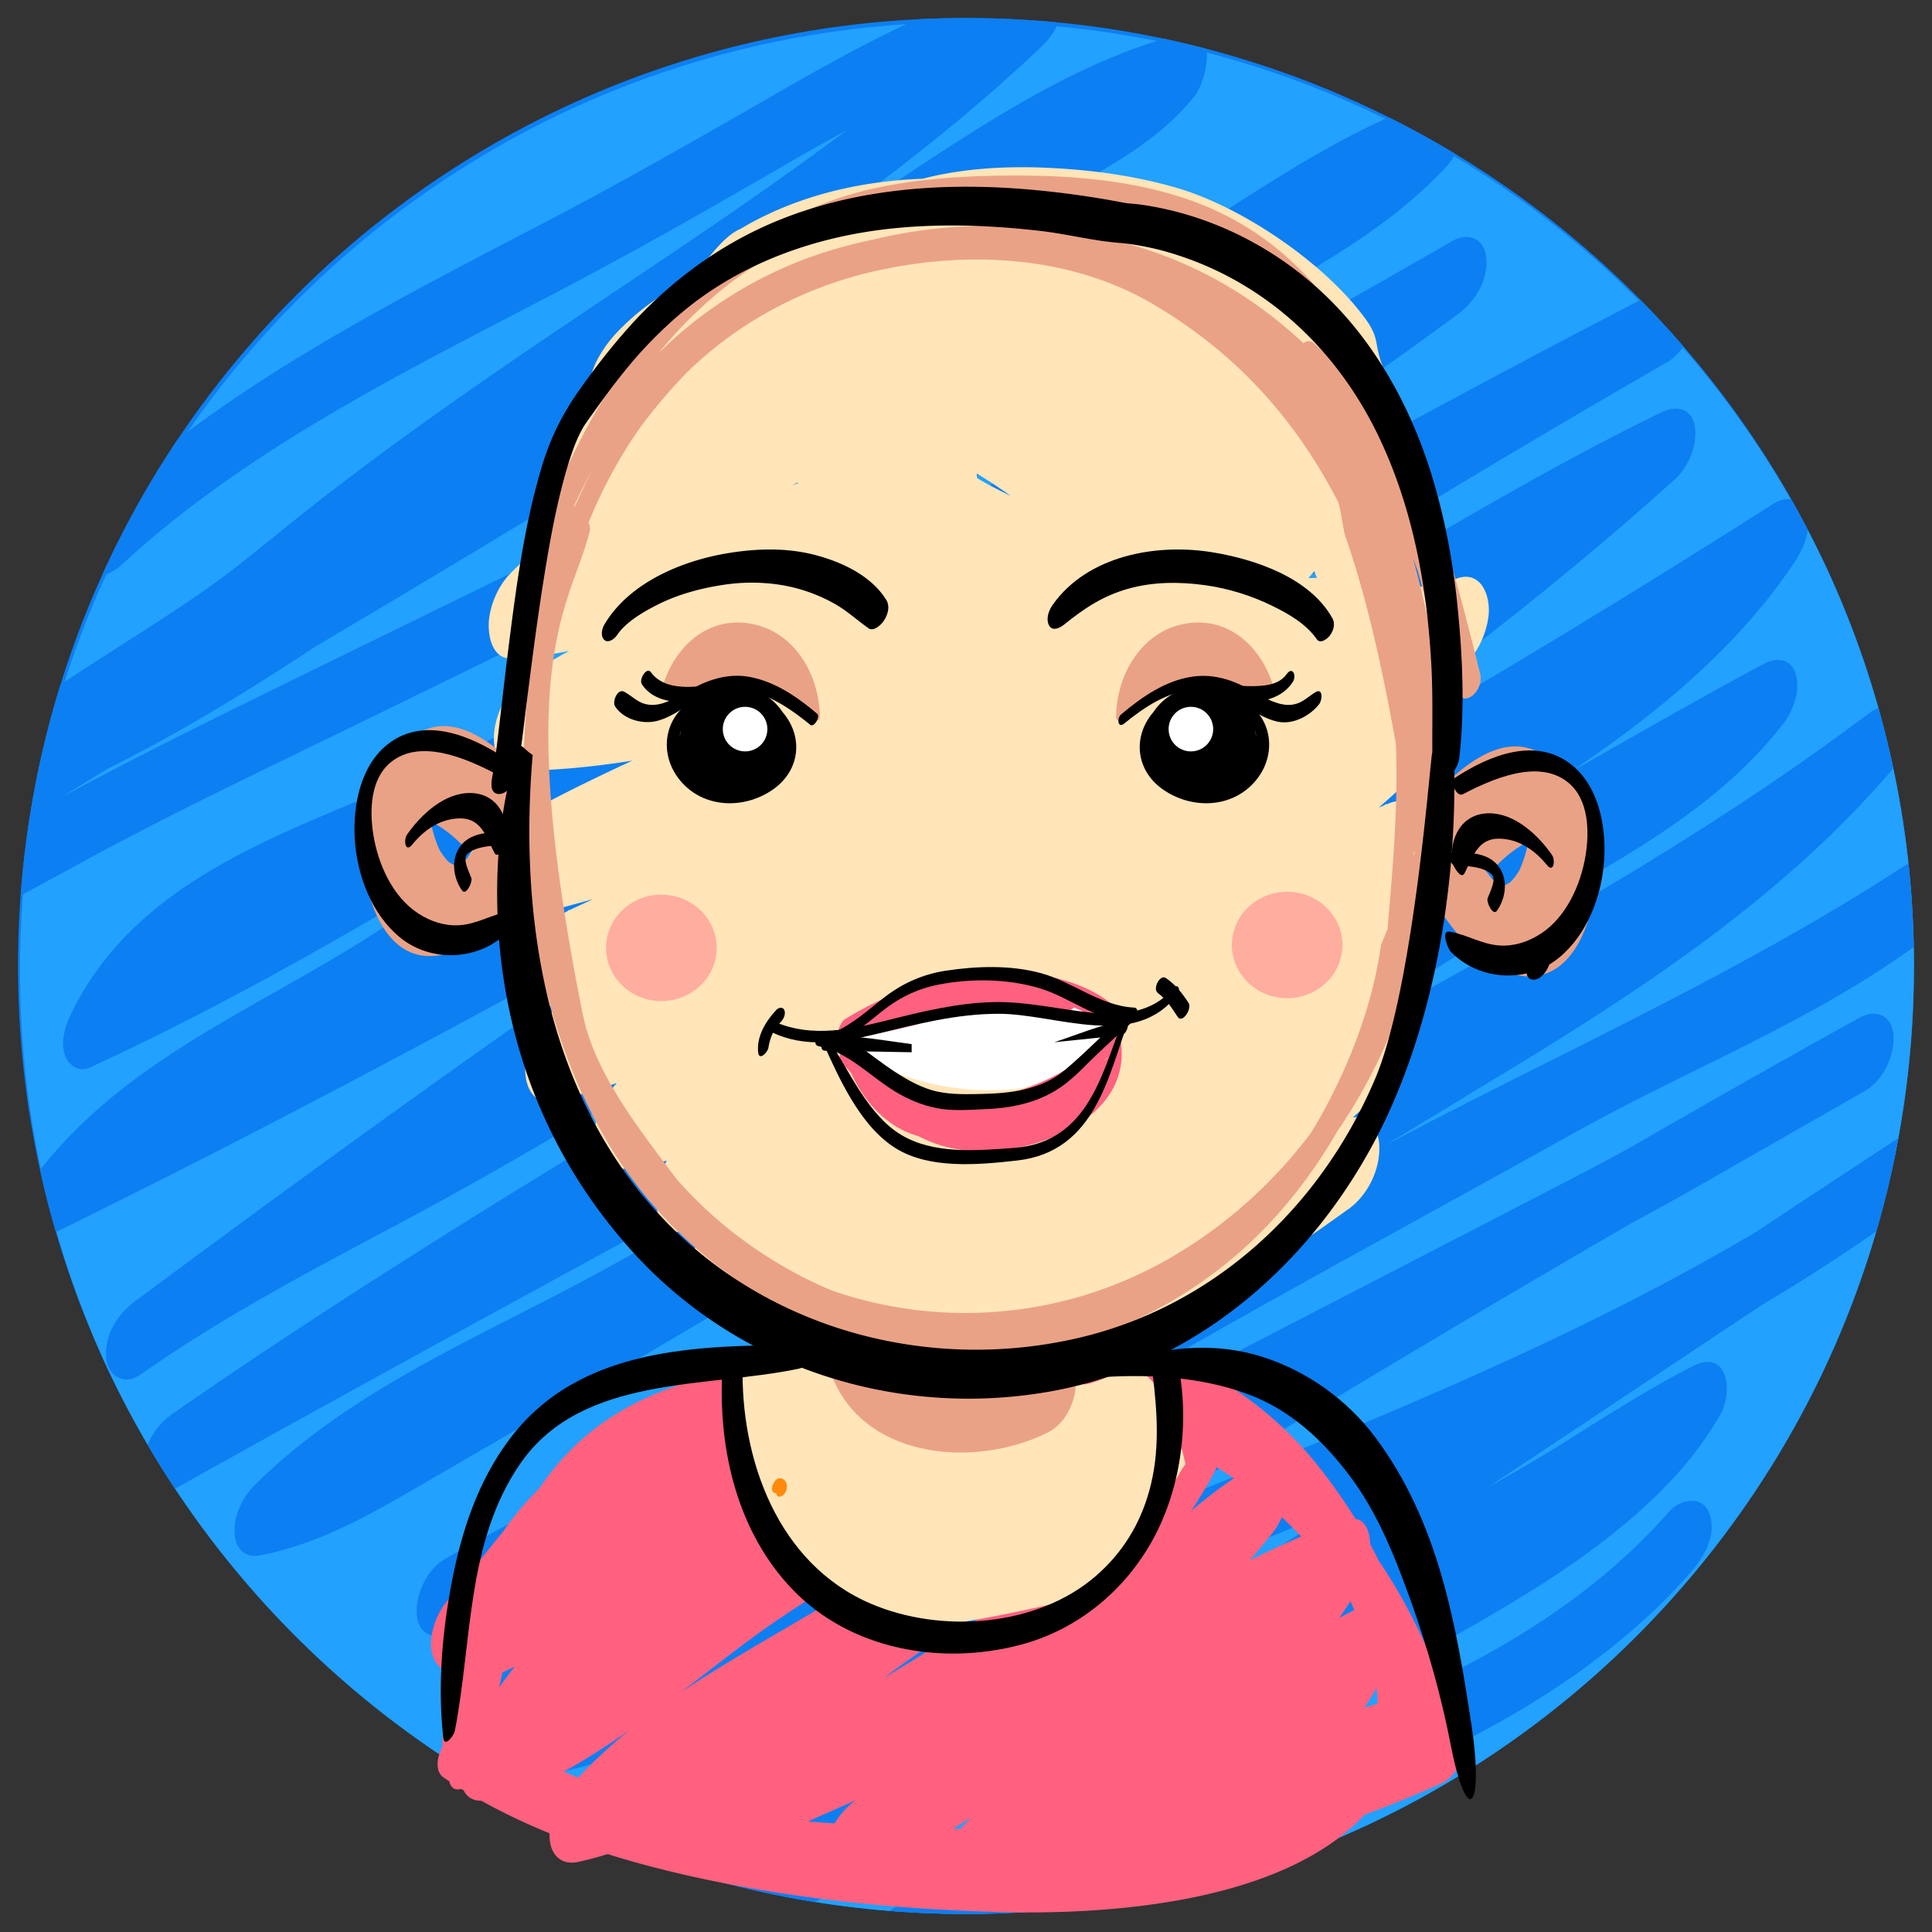 <svg xmlns="http://www.w3.org/2000/svg" xmlns:xlink="http://www.w3.org/1999/xlink" width="1030" height="1030" viewBox="0 0 1030 1030"><rect x="0" y="0" width="1030" height="1030" fill="#333333" stroke="none"/><defs><path id="a" d="M1020.379 515.001c0 279.115-226.266 505.377-505.379 505.377-279.111 0-505.377-226.264-505.377-505.377S235.888 9.622 515 9.622c279.113 0 505.379 226.266 505.379 505.379z"/></defs><use xlink:href="#a" overflow="visible" fill="#0C7FF2"/><clipPath id="b"><use xlink:href="#a" overflow="visible"/></clipPath><g clip-path="url(#b)"><path fill="#22A1FF" d="M1021.414 517.214c0 279.115-226.266 505.377-505.379 505.377-279.112 0-505.377-226.264-505.377-505.377S236.923 11.835 516.035 11.835c279.113 0 505.379 226.266 505.379 505.379z"/><path fill="#0C7FF2" d="M64.591 301.339c65.699-60.766 147.473-101.363 226.168-142.393 40.814-21.281 80.746-43.73 120.539-66.854 43.205-25.111 87.469-49.598 136.053-62.561-.955-12.574-1.91-25.146-2.863-37.723C469.49 62.96 382.009 118.8 296.63 176.392c-43.967 29.658-87.432 59.996-129.213 92.682-20.033 15.672-39.123 32.311-60.043 46.828-21.764 15.1-44.412 28.885-66.553 43.41-20.463 13.42-40.42 27.699-58.93 43.736-7.094 6.145-11.697 17.17-10.986 26.521.547 7.209 5.93 13.973 13.848 11.199 98.168-34.393 184.332-95.652 268.734-154.941 42.164-29.617 84.252-59.42 128.115-86.494 19.998-12.342 40.242-24.098 59.857-37.074 21.045-13.918 41.816-28.238 62.965-42 37.358-24.314 76.481-48.123 120.034-59.316l-6.715-33.35c-3.625 4.496-11.992 11.266-18.965 15.918-10 6.67-20.648 12.365-31.156 18.178-23.027 12.742-45.092 27.219-67.553 40.936-51.305 31.332-102.533 62.797-153.852 94.113-51.111 31.188-102.326 62.211-153.791 92.816-45.84 27.262-92.238 53.613-137.738 81.449-57.197 34.99-113.604 73.15-161.328 120.578-6.828 6.783-11.732 16.688-10.986 26.52.559 7.365 5.898 13.781 13.85 11.199 51.945-16.859 99.75-43.609 147.504-69.639 50.273-27.404 102.162-51.779 153.584-76.934 106.725-52.203 213.545-104.201 320.028-156.898 43.588-21.572 87.408-42.348 128.738-68.076 36.969-23.018 73.674-48.996 115.463-62.539-.955-12.574-1.908-25.146-2.865-37.721-32.514 34.457-76.607 55.146-117.219 78.289-50.043 28.516-97.459 62.32-145.696 93.777-48.672 31.742-97.557 62.701-143.461 98.404-36.26 28.201-71.637 58.477-113.41 78.264C166.968 440.29 75.417 461.753 37.56 541.29c-3.076 6.463-5.365 14.316-2.91 21.402 1.744 5.039 7.496 9.094 12.934 6.588 100.086-46.102 193.518-104.332 287.449-161.586 46.518-28.355 93.289-56.326 141.229-82.229 49.124-26.541 100.223-49.029 149.866-74.543 51.182-26.305 101.262-54.686 151.102-83.426-.984-12.998-1.971-25.994-2.959-38.99-89.506 66.279-184.818 124.035-280.237 181.279-95.316 57.186-189.701 115.123-280.916 178.699C148.345 533.63 70.7 560.08 20.878 624.457c-8.809 11.383-11.102 42.221 10.986 31.381 208.225-102.16 408.939-218.58 611.709-330.955 81.107-44.949 162.6-89.213 245.033-131.684l-2.959-38.988C684.77 269.935 489.943 395.938 300.087 528.915 223.16 582.794 147.083 637.888 71.74 693.958c-9.188 6.836-16.062 17.881-15.16 29.76.734 9.699 9.59 15.234 18.119 9.229 43.633-30.723 91.014-55.527 138.016-80.598 48.867-26.064 96.422-53.967 143.455-83.207 97.824-60.818 193.596-125.836 295.819-179.223 79.945-41.756 155.398-91.654 236.617-131.035l-7.131-35.752C726.443 362.759 545.963 469.948 368.333 577.765c-93.445 56.721-186.838 113.709-276.602 176.166-9.32 6.484-16.045 18.146-15.162 29.758.801 10.539 9.316 14.158 18.121 9.23 202.516-113.371 408.092-221.234 609.108-337.291 82.609-47.695 164.387-96.848 244.781-148.197-3.662-10.461-7.324-20.92-10.984-31.381-4.996 7.512-10.377 14.717-16.098 21.689-5.041 6.145-10.836 12.266-18.375 19.707-14.123 13.939-29.66 26.809-45.09 38.273-35.396 26.297-73.572 48.73-112.08 70.107-37.449 20.789-75.582 40.312-113.117 60.945-42.605 23.422-83.598 49.658-124.551 75.828-65.34 41.752-130.41 84.795-198.977 121.15-60.084 31.857-124.109 59.162-173.205 107.688-6.838 6.762-11.73 16.707-10.986 26.521.623 8.164 5.797 12.766 13.852 11.199 27.105-5.268 51.928-18.041 75.645-31.76 24.854-14.379 49.684-28.809 74.537-43.191a10614.59 10614.59 0 0 0 152.23-89.771c49.531-29.773 100.038-57.951 150.668-85.822 50.375-27.73 102.131-51.93 153.662-77.322 67.275-33.148 131.119-72.73 197.158-108.186l-10.984-31.383c-5.504 7.193-9.135 10.836-17.041 18.057-7.75 7.076-15.977 13.312-24.516 19.367-18.807 13.338-38.713 25.094-58.617 36.699-43.184 25.18-85.117 51.793-126.223 80.277-91.951 63.715-180.732 131.844-272.467 195.85-62.605 43.68-127.018 85.396-195.645 119.062l2.959 38.99c48.338-27.512 98.725-51.109 148.234-76.383 25.086-12.807 49.887-26.168 74.098-40.572 24.189-14.391 46.895-30.896 69.809-47.201 23.254-16.545 46.578-32.992 70.564-48.465 23.51-15.168 48.086-28.535 72.547-42.078 48.809-27.02 97.928-53.48 146.338-81.211 61.396-35.17 121.518-72.686 178.059-115.307l-10.984-31.381c-59.982 69.826-146.119 119.631-225.498 166.939-91.051 54.268-181.006 110.705-269.409 169.203-41.195 27.26-81.383 55.869-121.203 85.092-39.395 28.914-78.959 57.732-121.234 82.348-9.594 5.584-15.99 18.82-15.16 29.758.842 11.066 9.201 13.475 18.119 9.23 100.961-48.053 196.105-107.057 291.247-165.518 47.797-29.369 95.674-58.625 144.385-86.459 47.674-27.238 96.568-52.016 145.609-76.67 75.025-37.713 150.203-76.055 218.389-125.428-2.375-11.916-4.754-23.834-7.131-35.75-33.609 33.213-76.088 55.598-117.895 76.719a4044.129 4044.129 0 0 0-133.637 70.689c-99.297 54.922-199.127 109.008-295.387 169.18-39.695 24.812-79.178 50.248-116.168 78.982-32.521 25.262-64.553 53.299-102.398 70.43-8.953 4.055-15.02 11.32-17.994 20.766-1.854 5.883-3.031 24.236 8.273 22.725 45.449-6.074 87.678-22.926 128.725-42.799 43.947-21.275 85.809-46.65 127.571-71.857 92.4-55.779 188.994-103.605 284.82-153.17 30.955-16.012 61.799-31.988 92.061-49.281 29.732-16.99 59.461-33.979 89.189-50.969 9.617-5.496 15.986-18.891 15.16-29.758-.803-10.576-9.309-14.111-18.121-9.23-104.188 57.711-206.854 118.117-308.766 179.746-51.145 30.93-102.088 62.188-152.947 93.584-44.668 27.572-85.542 60.625-129.553 89.188-21.203 13.756-43.262 26.518-67.016 35.328-.436 13.652-.871 27.305-1.309 40.957 171.867-107.34 370.172-160.402 549.303-253.342 47.312-24.547 93.094-52.107 136.094-83.643 9.217-6.758 16.059-17.938 15.16-29.76-.76-9.986-9.484-14.867-18.119-9.229C824.266 729.44 638.676 860.724 439.865 970.419a2775.644 2775.644 0 0 1-59.695 31.969l7.133 35.752c73.348-58.309 162.889-92.967 248.28-129.312 44.957-19.137 89.818-38.742 132.914-61.836 22.314-11.959 44.49-24.162 66.002-37.533 23.461-14.584 46.564-29.75 71.244-42.24l-14.291-26.021c-3.254 5.631 2.838-4.268-.768 1.271-1.092 1.672-2.266 3.291-3.438 4.908-1.197 1.656-2.473 3.256-3.742 4.855-.225.285-4.666 5.496-1.594 2.025-6.42 7.246-13.553 13.844-20.877 20.158-14.344 12.365-31.18 23.664-48.141 34.455-35.631 22.666-73.098 42.25-109.025 64.42-39.857 24.594-76.527 54.361-114.17 82.133-42.475 31.334-86.008 61.828-133.524 85.104-8.504 4.166-17.229 7.842-26.043 11.295.955 12.572 1.908 25.146 2.865 37.721 61.736-53.27 143.856-80.49 220.313-108.334 80.787-29.42 162.883-61.467 226.771-120.973 7.469-6.955 14.518-14.354 21.268-22.004 7.162-8.117 13.979-19.857 10.07-31.133-3.469-10.01-15.477-8.066-21.375-1.381-114.23 129.438-307.65 132.047-443.067 231.178a405.641 405.641 0 0 0-25.289 20.133c-7.098 6.125-11.693 17.186-10.986 26.523.529 6.965 5.992 14.279 13.852 11.197 97.135-38.068 176.129-109.006 260.493-168.248 66.982-47.033 147.926-76.375 205.264-136.568 10.398-10.916 19.23-22.635 26.766-35.684 7.102-12.287 4.061-35.305-14.291-26.02-23.682 11.982-45.959 26.396-68.42 40.475-22.416 14.049-45.568 26.727-68.83 39.299-42.02 22.705-85.975 41.566-129.891 60.242-90.248 38.379-182.229 75.838-259.649 137.379-7.225 5.744-11.672 17.469-10.984 26.521.818 10.785 9.258 13.842 18.119 9.23C584.75 936.47 771.74 806.556 960.965 681.343a11193.585 11193.585 0 0 1 56.154-36.924l-2.959-38.988c-164.07 120.318-362.51 176.99-545.045 261.854-48.148 22.383-95.299 46.992-140.352 75.131-8.23 5.139-13.766 14.979-14.994 24.48-1.041 8.053 3.029 20.43 13.686 16.479 48.654-18.047 91.17-48.994 132.91-79.129 45.078-32.541 91.93-61.576 139.313-90.625 101.836-62.436 204.242-123.967 307.943-183.266a7368.069 7368.069 0 0 1 86.652-48.766l-2.961-38.988c-51.545 29.457-102.699 59.619-155.438 86.898-53.777 27.818-107.557 55.633-161.336 83.449-43.93 22.723-87.301 45.756-129.695 71.246-41.772 25.117-83.297 50.699-126.524 73.277-41.221 21.529-86.023 41.922-132.549 48.141-3.242 14.498-6.48 28.994-9.721 43.49 47.463-21.482 85.908-55.805 127.178-86.811 44.623-33.523 92.953-62.742 140.678-91.576 96.973-58.586 197.006-111.867 295.912-167.064 73.6-41.076 157.643-70.725 218.6-130.963 6.842-6.76 11.732-16.709 10.988-26.521-.729-9.592-9.637-15.373-18.121-9.23-88.588 64.145-188.59 109.527-285.451 159.373-99.426 51.166-193.672 111.625-289.092 169.732-73.314 44.643-147.525 88.053-225.086 124.969l2.959 38.988c49.188-28.641 94.676-62.945 140.545-96.504 46.477-34 94.137-66.234 142.512-97.467 87.035-56.191 175.35-110.045 263.912-163.752 74.689-45.295 149.064-94.295 206.426-161.074 5.668-6.598 9.145-18.316 6.217-26.762-2.553-7.369-11.105-9.217-17.203-4.619-89.627 67.562-188.064 121.631-286.238 175.51-49.328 27.074-98.404 53.916-144.787 85.881-23.354 16.092-46.291 32.777-69.502 49.068-23.09 16.205-47.426 30.418-72.158 43.965-61.564 33.727-125.93 62.055-186.961 96.791-9.621 5.477-15.982 18.906-15.16 29.76.834 10.973 9.219 13.596 18.119 9.23 98.893-48.512 189.043-113.174 277.803-177.871 89.326-65.109 177.654-132.875 271.783-191.008 55.475-34.266 120.367-62.553 160.973-115.648 5.391-7.047 9.266-17.969 6.219-26.762-2.84-8.197-10.652-8.139-17.203-4.621-49.32 26.479-97.432 55.121-146.602 81.871-49.906 27.152-102.033 49.65-152.422 75.84C537.59 565.519 438.343 626.224 337.974 685.06a11372.038 11372.038 0 0 1-97.148 56.283c-30.902 17.713-60.723 37.979-96.279 44.889.955 12.572 1.908 25.146 2.865 37.721 33.756-33.367 76.162-55.738 118.041-77.18 45.688-23.391 90.238-48.039 134.127-74.68 87.6-53.176 171.682-111.859 262.073-160.354 54.957-29.484 110.543-57.98 162.961-91.898 49.711-32.166 98.854-70.18 131.992-120.016 5.023-7.557 9.406-17.564 6.219-26.762-2.701-7.791-10.855-8.674-17.203-4.621-195.874 125.102-399.876 236.655-603.808 347.893-83.529 45.561-167.061 91.117-250.082 137.596.984 12.996 1.971 25.992 2.959 38.988C265.64 673.978 449.087 574.513 622.932 460.024c94.264-62.08 185.904-128.777 269.848-204.379 7.025-6.326 11.707-17.035 10.988-26.521-.836-11.01-9.213-13.549-18.121-9.23-51.248 24.85-100.295 53.832-149.523 82.396-49.637 28.799-100.666 55.018-150.332 83.748-99.657 57.645-195.211 122.086-293.78 181.537-72.496 43.723-150.875 77.516-220.271 126.383l2.959 38.988c185.014-137.684 374.572-269.338 569.659-392.373 80.436-50.727 161.85-99.902 244.248-147.373 9.607-5.535 15.988-18.861 15.162-29.76-.822-10.814-9.252-13.799-18.121-9.229C679.471 260.433 479.433 377.96 275.685 488.665c-81.457 44.258-163.553 87.352-246.781 128.186 3.66 10.463 7.322 20.922 10.984 31.383 25.775-33.309 66.303-56.533 103.787-77.648 19.877-11.199 39.891-22.156 59.18-34.355 21.949-13.881 42.736-29.654 64.246-44.203 92.357-62.465 188.979-118.262 284.292-176.014 77.074-46.703 153.373-94.857 225.836-148.516 9.199-6.811 16.062-17.9 15.162-29.76-.793-10.436-9.346-14.291-18.121-9.23-48.863 28.18-97.979 55.93-148.078 81.867-49.613 25.688-100.764 48.18-150.026 74.562-96.332 51.592-187.564 112.021-281.984 166.92-45.945 26.715-92.725 52.25-141.018 74.496l10.023 27.99c.941-1.98 1.92-3.936 2.938-5.881.277-.529 3.928-6.719 1.068-2.127 2.277-3.656 4.846-7.123 7.492-10.518.168-.217 4.738-5.592 1.715-2.197 1.438-1.613 2.949-3.158 4.457-4.703 3.551-3.637 7.363-7.01 11.246-10.285 4.773-4.025 12.174-9.08 19.404-13.619 8.459-5.309 17.279-10.027 26.193-14.512 34.469-17.342 71.242-29.699 106.113-46.215 43.148-20.439 79.836-52.666 117.23-81.818 44.834-34.949 93.141-64.873 140.711-95.896 48.038-31.33 95.284-64.803 145.125-93.205 42.926-24.461 88.732-46.936 123.102-83.359 6.684-7.084 11.75-16.467 10.986-26.521-.559-7.365-5.896-13.775-13.85-11.199-49.908 16.174-93.238 47.807-137.6 74.861-48.914 29.832-102.049 53.268-153.393 78.592-106.676 52.613-213.65 104.617-320.469 156.939-43.396 21.258-86.617 42.541-129.029 65.715-40.359 22.047-80.934 43.73-124.822 57.979.953 12.574 1.908 25.146 2.863 37.723 72.18-71.732 163.498-120.635 250.486-171.762 103.367-60.754 205.49-123.592 307.752-186.184 31.838-19.49 63.288-39.891 95.543-58.646 28.137-16.359 57.43-30.23 78.303-56.137 6.779-8.412 13.279-38.49-6.717-33.35-47.429 12.188-90.466 38.452-131.14 64.922-21.107 13.74-41.834 28.055-62.84 41.949-19.621 12.977-39.934 24.668-59.938 37.012-88.902 54.875-170.566 120.623-260.033 174.662-39.996 24.157-81.582 45.801-125.748 61.278l2.863 37.721c39.104-33.881 85.59-57.932 127.51-87.986 21.174-15.182 40.629-32.545 61.215-48.488 20.629-15.977 41.773-31.275 63.117-46.279 86.076-60.504 176.02-115.529 257.793-181.998 18.233-14.82 35.915-30.312 52.961-46.484 6.924-6.572 11.721-16.852 10.986-26.521-.586-7.715-5.842-13.336-13.852-11.199C503.627-.239 458.109 24.439 414.135 49.75c-40.959 23.574-81.777 46.955-123.684 68.824-82.873 43.246-167.969 86.252-237.164 150.254-7.75 7.166-13.725 20.592-10.072 31.133 3.689 10.636 15.031 7.251 21.376 1.378z"/></g><path fill="#D8724A" d="M387.506 691.515l-.004.006z"/><path fill="#FFE5B8" d="M789.568 311.461c-3.046-3.73-7.455-4.892-12.396-3.202l-1.838.629v-.114l-.391.249c-14.797 5.088-24.347 4.207-33.727 2.313 1.81-6.408 3.197-13.008 4.236-19.699.86-.027 1.755-.333 2.535-.851 3.364-2.232 5.239-6.737 5.153-10.89-.427-20.451-2.866-40.87-7.984-60.355-1.611-8.256-4.059-16.296-7.726-23.5-5.326-13.295-1.347-15.109-9.956-26.726-22.241-30.024-66.125-59.266-100.025-69.126-18.932-5.508-38.367-8.6-57.913-10.064-22.796-1.708-45.769-1.444-68.291 3.014a149.8 149.8 0 0 0-9.212 2.137c-30.903 1.2-61.532 7.696-89.537 22.402a146.743 146.743 0 0 0-7.707 4.357c-14.142 5.738-27.894 34.141-40.893 42.274-17.707 11.08-34.569 25.692-44.34 45.446-7.092 14.336-8.549 8.622-5.081 23.765-3.067 14.193-2.883 29.019.781 43.341-11.483 8.659-22.516 18.096-32.899 28.58-6.182 6.241-10.528 15.424-11.625 24.563-.497 4.135-.253 12.465 3.806 17.437 2.021 2.471 4.727 3.691 7.867 3.554 9.967-.486 20.229-1.793 31.053-3.962-8.685 4.627-16.556 9.447-23.805 14.566-8.583 6.064-14.769 16.919-16.14 28.335-.61 5.094.002 12.672 3.749 17.259 1.994 2.444 4.688 3.734 7.848 3.734 19.479-.087 39.898-1.865 62.047-5.422-25.247 11.701-51.459 24.531-76.879 39.924-9.563 5.791-15.053 18.44-16.248 28.407-.792 6.596.602 12.822 3.73 16.653 2.989 3.662 7.417 4.976 12.518 3.668 20.827-5.316 39.102-10.148 55.888-14.788a1747.69 1747.69 0 0 0-12.248 5.688l-1.079.287-.034.256c-10.67 5.459-18.225 16.921-19.819 30.188-.79 6.604.598 12.847 3.745 16.697 2.995 3.668 7.392 4.967 12.482 3.622l2.186-.592c-.45.252-.999.503-1.449.754l-.416.06v.063c0 .634-2.074 1.265-3.208 1.896-9.069 5.052-14.869 18.13-16.108 28.44-.792 6.608.619 12.866 3.778 16.735 3.001 3.675 7.419 4.957 12.497 3.578a742.638 742.638 0 0 0 32.369-9.618c-7.757 8.125-14.554 25.479-11.91 36.364 1.74 7.164 7.299 10.529 15.536 9.253a407.601 407.601 0 0 0 23.002-4.245c-2.986 5.061-4.967 10.89-5.684 16.853-.589 4.91.112 12.351 4.036 17.153 3.056 3.742 7.462 4.875 12.373 3.119 3.506-1.256 7.018-2.509 10.532-3.751a42.94 42.94 0 0 0-7.458 19.429c-.807 6.731.433 12.493 3.498 16.244 2.919 3.575 7.352 4.997 12.624 4.078.697-.123 1.396-.281 2.093-.408l.133-.238c7.101-1.246 14.214-2.794 21.336-4.07-3.738 9-5.605 19.203-2.004 25.672.997 1.796 2.752 3.238 5.764 3.92 1.214.503 2.636.773 4.285.775h.051a790.452 790.452 0 0 0 16.841-.226c10.752.093 21.439.111 31.936-.575.636 5.891 3.377 11.409 7.844 13.534 12.681 6.023 26.895 9.079 42.247 9.079 32.694 0 65.857-13.789 87.96-24.163 42.029-19.727 80.113-45.609 115.01-70.646l.97-.585-.007-.127c9.984-7.686 16.284-21.438 15.407-33.87-.616-8.741-5.579-14.39-12.638-14.39-.456 0-.917.025-1.379.074 11.282-9.72 20.733-20.258 28.645-31.91 5.469-8.054 10.074-20.497 6.606-31.265-1.461-4.538-4.521-7.611-8.458-8.65a276.565 276.565 0 0 0 6.042-5.946c7.923-8.038 12.554-20.118 11.802-30.773-.511-7.234-5.01-14.921-12.336-14.921-1.411 0-2.864.297-4.321.889-2.216.897-4.456 1.801-6.712 2.705 7.762-5.871 13.521-16.427 14.839-27.405.617-5.153-.431-12.795-4.19-17.401-3.085-3.774-7.48-4.818-12.294-2.845-.576.237-1.159.476-1.742.712l.011-.342-1.278.854c-.941.378-1.89.758-2.847 1.136a376.579 376.579 0 0 0 19.046-17.464c6.172-6.066 10.524-15.253 11.646-24.578.659-5.506-.244-12.989-3.759-17.293-.976-1.193-2.123-2.114-3.417-2.737a871.121 871.121 0 0 0 18.79-11.513c9.576-6.039 15.046-18.607 16.223-28.39.777-6.457-.79-13.158-3.988-17.078zM376.832 174.68c-8.693 9.026-17.306 18.138-26.05 27.097a142.508 142.508 0 0 1 8.351-12.127c2.028-2.636 4.372-5.373 6.906-8.095 5.035-4.505 10.415-8.581 16.016-12.269-.475.488-.951.974-1.426 1.464a29.95 29.95 0 0 0-3.797 3.93zm-47.831 48.572c4.833-14.343 11.126-28.04 19.192-40.574 4.009-3.943 8.26-7.593 12.691-10.998-12.816 14.607-22.983 31.573-30.329 50.097-.519.491-1.032.987-1.554 1.475zm359.672-70.233c.616.551 1.231 1.104 1.84 1.668a2.764 2.764 0 0 0-1.133-.424c-.236-.416-.467-.834-.707-1.244zm11.971 151.517c.494 1.193.976 2.393 1.464 3.592-1.25.002-2.799.009-4.518.017a88.859 88.859 0 0 0 3.054-3.609zm15.93-117.782a14.443 14.443 0 0 0-.648 4.397c.021 2.203.112 4.393.263 6.571-6.383-15.052-15.152-28.983-24.557-41.956-.03-.04-.062-.069-.091-.11a146.581 146.581 0 0 1 25.033 31.098zM313.97 205.636c.097-.737.226-1.47.353-2.203.201-1.145-.1.3.367-1.597 1.428-5.819 3.529-10.098 6.319-14.465 3.689-5.776 7.029-9.475 12.142-14.391 6.784-6.528 14.328-12.214 22.326-17.249a181.13 181.13 0 0 0-9.583 12.305c-12.71 11.517-23.866 24.848-32.185 40.374-.017.031-.034.067-.053.099.086-.96.189-1.919.314-2.873zm108.376 53.022l2.929-1.409c.049.129.1.258.148.386-1.028.341-2.057.679-3.077 1.023zm98.363-6.188c4.455 2.634 8.808 5.466 13.078 8.378a657.122 657.122 0 0 1 5.133 3.542c-6.416-3.037-12.426-6.169-18.002-9.513a24.534 24.534 0 0 0-.209-2.407z"/><path fill="#FF617F" d="M778.457 930.888c-8.731-35.261-23.336-69.207-43.488-98.98a232.017 232.017 0 0 0-4.512-8.743c-.213-6.615-2.298-12.466-7.809-13.412-4.979-8.002-10.327-15.689-15.838-22.995-28.977-38.418-67.947-63.781-115.255-73.23-48.587-9.709-99.424-1.704-147.521 7.012-42.982 7.792-89.292 12.977-125.298 39.92-12.653 9.466-22.839 20.657-31.208 33.032-5.82 5.761-11.249 11.971-16.195 18.663a148.503 148.503 0 0 0-2.868 4.028c-10.294 12.581-20.212 25.498-30.504 37.894-6.573 7.912-11.956 24.368-4.659 33.479 2.173 2.717 4.685 3.865 7.291 3.978-1.301 9.419-2 18.946-2.179 28.48-2.009 3.591-3.073 7.724-2.338 10.946-3.275 5.823-4.292 13.469.452 16.681 1.003.681 2.015 1.344 3.026 2.009.898 4.025 3.441 4.894 6.321 4.036.435.269.875.534 1.312.801 1.639 3.362 4.628 5.577 9.506 5.559 11.703 6.541 23.845 12.271 36.289 17.323-.023.973-.017 1.955.059 2.952.669 8.812 6.389 14.252 15.232 12.315a184.92 184.92 0 0 0 15.673-4.178c20.951 6.59 42.401 11.678 63.749 15.851 47.164 9.219 96.196 13.696 144.199 15.038 58.725 1.641 151.404-4.577 195.628-51.883a620.02 620.02 0 0 0 40.754-16.594c7.412-3.325 12.179-11.915 10.181-19.982zm-51.141-20.526c2.403-3.385 4.61-6.889 6.568-10.521.316 2.821.509 5.649.566 8.471a326.11 326.11 0 0 0-7.134 2.05zM300.5 944.521c10.636-5.738 20.824-12.37 30.546-18.987 1.491-1.016 2.959-2.062 4.439-3.094-9.649 7.814-18.786 16.157-27.184 25.222-2.623-1-5.225-2.043-7.801-3.141zm230.281-194.319c-10.872 4.885-21.477 10.412-31.872 16.269 4.224-4.769 7.504-10.288 9.246-16.39 7.551-.116 15.097-.103 22.626.121zm79.595 13.542c-11.633 7.228-23.438 14.167-35.286 21.027 4.254-7.814 7.872-16.032 10.677-24.728.329-1.022.606-2.112.828-3.244 8.007 1.836 15.939 4.121 23.781 6.945zM268.021 891.583a260.81 260.81 0 0 0 6.453-3.126 213.391 213.391 0 0 0-8.364 11.213c.583-2.676 1.174-5.35 1.772-8.023l.139-.064zm131.834-17.516c23.53-17.485 49.085-32.29 73.929-47.808 15.62-9.76 31.484-19.204 48.021-27.137a351.674 351.674 0 0 1-4.397 3.886c-10.18 8.837-18.277 14.603-30.436 22.926-12.865 8.805-26.118 17.036-39.427 25.147-27.556 16.787-57.202 32.743-84.711 51.268 12.344-9.423 24.562-19.022 37.021-28.282zm123.531-12.446c-17.034 11.536-34.544 22.318-52.152 32.941 22.651-17.08 46.035-31.847 70.706-45.884-6.074 4.387-12.258 8.679-18.554 12.943zm-66.988 98.062c-4.558 3.137-8.522 7.46-11.437 12.406-4.74-.311-9.477-.648-14.21-1.026 8.557-3.782 17.11-7.562 25.647-11.38zm257.625-97.143a174.811 174.811 0 0 0 5.945-8.879 250.482 250.482 0 0 1 2.044 4.67 376.049 376.049 0 0 0-7.989 4.209zm-47.74-30.639a525.546 525.546 0 0 0 12.1-14.607c1.924-2.409 3.646-5.301 4.999-8.431a233.956 233.956 0 0 1 10.343 10.338 453.487 453.487 0 0 0-27.442 12.7zm-8.522-43.74c-7.942 5.318-15.444 11.206-22.773 17.316 5.061-7.426 9.673-15.153 13.753-23.209a211.302 211.302 0 0 1 9.02 5.893zM517.828 968.897a203.179 203.179 0 0 0-5.89 6.167 655.825 655.825 0 0 1-3.724-.107 938.292 938.292 0 0 0 9.614-6.06z"/><path fill="#FFE5B8" d="M574.841 706.168a44.673 44.673 0 0 0-2.75-1.155c-1.39-4.701-3.354-9.392-5.911-14.091-5.994-11.015-21.516 1.858-25.568 7.333a45.19 45.19 0 0 0-2.336 3.499c-8.917.892-17.692 2.731-25.492 4.666-17.323 4.298-35.562 15.019-44.074 30.599-.224-.243-.467-.503-.758-.812-1.584-1.677-2.921-3.557-4.169-5.486.813 1.191-1.132-2.307-1.292-2.683-.671-1.582-1.153-3.233-1.637-4.879-.08-.266-.146-.487-.209-.688-.03-.316-.083-.758-.167-1.377-.268-1.931-.33-3.884-.399-5.829-.006-.224-.015-.425-.023-.608.059-.356.135-.982.228-2.006.211-2.285.621-4.548 1.024-6.806 1.698-9.527-3.607-21.597-15.052-18.121-12.212 3.709-49.073 37.892-51.141 49.487-3.546 19.883 3.145 60.99 15.519 77.6 10.227 13.722 58.034 51.266 74.498 52.769 15.73 1.438 94.471-15.181 108.641-21.729 2.191-.654 36.199-64.283 38.284-65.185 0 0-11.198-52.77-28.973-49.665 4.708-6.069-29.144 12.33-25.939 5.485 3.671-7.848 8.712-25.217-2.304-30.318z"/><path fill="#EAA286" d="M563.362 728.761c-17.562 9.722-37.895 13.508-57.832 12.843-19.88-.661-42.128-5.5-54.243-22.66-3.751-5.313-10.049 7.891-8.862 11.481 15.648 47.428 76.865 52.97 116.227 33.26 8.252-4.133 13.447-13.66 14.643-22.579.726-5.42-1.732-16.882-9.933-12.345z"/><path d="M430.078 717.05c-56.716.255-121.114.191-158.636 50.479-16.618 22.265-25.404 48.791-30.567 75.812-5.162 27.002-7.612 55.789-4.549 83.07.638 5.684 5.7-1.286 6.152-3.599 9.322-47.762 6.059-101.226 35.178-142.915 32.931-47.152 99.271-39.71 148.678-50.316 3.998-.854 9.641-12.56 3.744-12.531zm153.296 17.442c26.873-2.118 55.624-.796 81.165 8.479 23.002 8.353 40.559 24.586 55.032 43.841 15.427 20.524 24.519 44.22 33.089 68.17 8.728 24.375 15.773 49.647 20.724 75.049 8.906 45.695 17.809 34.046 11.118-10.231-8.193-54.133-17.701-108.65-51.353-153.604-14.826-19.812-36.046-35.058-59.557-42.642-30.039-9.688-60.399-4.197-89.283 6.652-1.092.413-2.88 4.439-.935 4.286z"/><path fill="#FFEE73" d="M787.663 667.432c.205-.458.382-.93.532-1.411"/><path fill="#EAA286" d="M768.619 419.624c12.263-11.667 30.744-27.144 49.143-19.775 20.675 8.281 31.641 31.509 33.461 52.655 2.228 25.908-8.419 76.958-45.146 66.672-15.065-4.22-27.094-17.908-35.795-30.115-6.045-8.475-12.294-23.944-4.659-33.478 7.597-9.485 20.571.325 25.566 7.333a115.56 115.56 0 0 0 4.667 6.123c2.959 3.611-4.266-4.672-1.214-1.388.712.767 1.466 1.495 2.218 2.222.698.678 1.436 1.313 2.175 1.947 2.955 2.543-4.812-3.563-1.759-1.381 1.292.925 2.676 1.708 4.095 2.417-6.574-3.278-2.167-1.046-.16-.56 2.783.678-4.881-.511-2.087-.245.596.057 1.193.048 1.791.036 1.751-.032 5.836-1.352-.192.401 1.293-.376 2.507-.986 3.669-1.66 3.753-2.175-.359.553.027.205.95-.843 1.797-1.8 2.612-2.773.864-1.028 1.629-2.137 2.361-3.261.382-.585.733-1.191 1.083-1.793 1.441-2.479-2.35 4.659-.52.851 1.314-2.737 2.328-5.614 3.196-8.522.452-1.506.823-3.04 1.168-4.573.749-3.322-.997 5.308-.396 1.952.188-1.047.336-2.1.479-3.151.423-3.13.594-6.287.594-9.44 0-3.565.26 6.266.093 2.735-.036-.758-.102-1.51-.167-2.264-.122-1.461-.336-2.917-.585-4.365-.836-4.906 1.949 7.261.274 1.497a34.294 34.294 0 0 0-.631-1.898c-1.217-3.453 3.136 7.322 1.649 4.021-2.501-5.569 2.424 3.508 1.526 2.188-3.094-4.554 5.238 4.984 1.191 1.419 5.743 5.056 4.524 3.371 2.812 2.256-1.371-.887-4.114-1.914 2.736 1.149-1.041-.465-2.156-.737-3.273-.944 6.434 1.193 2.232.336.218.484-.685.051-1.36.169-2.034.287-2.61.452 4.546-1.419.541-.114-3.542 1.155-6.828 3.043-9.941 5.05-1.958 1.259-3.814 2.667-5.646 4.099 3.386-2.646-.156.163-.69.627-1.446 1.257-2.836 2.57-4.224 3.89-8.748 8.324-19.663.646-25.568-7.333-5.397-7.294-13.197-25.358-4.658-33.483z"/><path d="M775.694 414.671c17.517-11.512 41.951-21.868 61.052-7.789 15.431 11.371 19.604 33.328 18.493 51.289-1.183 19.168-8.902 39.919-24.054 52.37-16.782 13.787-42.62 12.491-57.812-3.206-1.275-1.318-5.584-11.494-.502-10.645 9.288 1.554 17.122 6.833 26.793 7.388 7.86.448 15.278-2.078 21.805-6.325 13.613-8.869 21.312-26.181 23.84-41.698 2.082-12.799 1.749-29.744-9.124-38.747-15.939-13.2-40.931-1.846-56.399 6.135-3.18 1.638-7.099-6.793-4.092-8.772z"/><path d="M824.695 461.165c-6.414-7.888-15.006-13.918-25.473-14.051-11.543-.146-14.098 10.089-18.47 18.465-1.994 3.825-6.396-4.634-6.558-6.049-1.466-12.868 5.018-25.686 19.284-25.938 13.974-.249 26.54 11.565 33.919 22.199 1.928 2.781.98 9.9-2.702 5.374z"/><path d="M773.743 454.66c8.319-.344 18.75-.429 24.637 6.535 5.822 6.887 4.676 17.31-.317 24.345-2.142 3.016-5.646-4.469-5.005-6.478.912-2.862 5.163-10.387 2.095-13.04-4.887-4.224-13.35-4.338-19.407-4.659-2.43-.13-4.998-6.582-2.003-6.703z"/><path fill="#FF8A0B" d="M413.354 796.016c.255-.006.499.012.748.07l-.676-.176c.258.075.484.187.695.354l-.534-.439c.168.15.303.317.417.513l-.347-.646c.117.219.199.446.251.688l-.159-.801c.02.103.043.21.043.315.006.707.368 1.531 1.024 1.865.69.352 1.495.112 2.111-.268 1.73-1.067 2.639-3.178 2.624-5.148-.005-.65-.139-1.349-.416-1.938-.651-1.386-1.723-2.207-3.286-2.317-.847-.06-1.683.488-2.265 1.038-.8.756-1.389 1.753-1.719 2.8-.278.883-.404 1.906-.093 2.803.229.663.817 1.304 1.582 1.287z"/><path d="M817.664 522.305c7.291 0 13.57-17.167 5.402-17.167-7.291-.001-13.57 17.167-5.402 17.167z"/><path fill="#EAA286" d="M789.125 359.271c-12.675-51.362-26.356-103.119-50.434-150.509-11.802-23.23-26.203-45.225-44.456-63.914-18.419-18.86-40.364-32.158-65.489-40.042-26.239-8.234-53.953-10.934-81.345-11.187-26.495-.245-54.023.995-79.997 6.503-49.301 10.454-91.199 40.743-122.515 79.443-34.022 42.048-55.804 93.778-69.027 145.873-.596 2.342-.995 6.942 2.587 7.111 3.377.159 6.119-3.844 6.925-6.672 1.274-4.465 2.648-8.911 4.068-13.346-10.355 52.104-13.295 111.918-8.298 158.758 5.479 51.337 20.146 104.013 48.882 147.384 44.805 67.611 124.992 110.158 206.522 103.322 42.427-3.56 81.957-20.571 115.226-46.845 25.114-19.837 45.322-44.547 61.144-71.966 14.296-20.837 25.729-43.634 34.263-67.4 6.09-16.955 10.768-35.066 13.521-52.866.695-4.49 1.124-9.003 1.371-13.527 4.393-15.976 6.646-32.588 7.344-49.301 4.124-20.229 5.681-40.864 4.794-61.378 1.216 3.734 2.435 7.468 3.664 11.198 1.257 3.818 5.426 2.591 7.646.496 2.963-2.799 4.59-7.137 3.604-11.135zm-35.461 97.003c.057-.805.122-1.609.178-2.414.131.186.274.335.424.462-.204.649-.397 1.301-.602 1.952zM469.909 115.129c26.371-4.693 53.94-5.641 80.673-4.925 27.338.733 54.961 4.363 80.678 13.99 34.967 13.088 61.166 39.583 81.091 70.341-3.704-4.03-7.602-7.882-11.753-11.479-1.914-1.658-3.969-1.39-5.741-.114-31.501-29.566-70.606-50.034-113.388-57.242-14.426-3.234-29.227-4.845-43.975-5.231-23.545-.617-47.16 1.324-70.073 6.834a271.421 271.421 0 0 0-23.203 5.759c-35.157 10.429-67.16 29.49-93.121 55.208 29.995-36.723 69.259-64.321 118.812-73.141zM307.993 266.76c-.625 1.174-1.225 2.361-1.841 3.542l-.182-.458a295.533 295.533 0 0 1 9.983-19.536 292.09 292.09 0 0 0-7.96 16.452zm397.033 326.721a223.983 223.983 0 0 1-6.159 10.509c-20.93 27.908-47.672 51.44-78.15 68.432-40.852 22.774-88.378 31.869-134.723 25.653-14.577-1.954-29.011-5.337-42.874-10.212-19.167-8.083-37.216-18.875-53.529-31.769-10.393-8.216-19.992-17.393-28.732-27.334-19.335-25.824-43.742-56.258-50.105-87.78-38.346-189.985-6.537-217.285 3.675-257.808.349-1.383.019-3.195-.661-4.524 7.441-18.265 16.81-35.735 28.27-51.734 7.481-9.977 15.532-19.5 24.271-28.415 28.723-28.059 64.923-46.701 104.408-54.883 48.418-10.03 101.39-6.704 144.543 18.841 43.666 25.847 75.036 60.63 97.96 104.818 1.502 2.896 2.952 16.63 4.357 19.572 6.969 20.219 12.408 40.992 17.069 61.819 3.559 15.904 6.682 31.9 9.54 47.945.289 7.861.342 15.728.231 23.566-.346 25.104-2.509 50.175-4.72 75.18a530.65 530.65 0 0 1-3.433 8.374c-4.417 31.556-16.274 62.533-31.238 89.75zm48.162-296.124c.85 2.224 1.688 4.452 2.512 6.687 4.585 15.335 7.698 31.1 9.237 47.001a442.127 442.127 0 0 0-11.749-53.688z"/><path d="M385.005 732.461c-1.925 41.129 8.3 84.52 37.533 114.929 30.937 32.181 79.258 40.657 121.442 29.518 30.464-8.044 55.626-28.754 70.688-56.212 15.892-28.971 20.124-66.543 12.255-98.536-.78-3.17-4.372-3.179-6.636-1.782-3.547 2.187-6.361 7.251-5.849 11.479 2.59 21.344 4.089 42.092-1.776 63.088-4.921 17.616-14.07 32.673-28.064 44.934-31.49 27.592-82.951 31.128-120.409 15.055-49.519-21.249-69.583-76.927-68.25-127.505.066-2.524-2.125-4.441-4.573-3.698-3.353 1.016-6.201 5.311-6.361 8.73z"/><path fill="#FFAD9F" d="M715.709 503.79c0 15.656-13.198 28.35-29.484 28.35-16.283 0-29.481-12.693-29.481-28.35s13.198-28.35 29.481-28.35c16.286 0 29.484 12.694 29.484 28.35z"/><ellipse fill="#FFAD9F" cx="352.591" cy="505.342" rx="29.483" ry="28.349"/><path fill="#EAA286" d="M275.766 408.81c-12.265-11.667-30.745-27.144-49.143-19.774-20.675 8.281-31.64 31.509-33.463 52.655-2.228 25.908 8.42 76.958 45.148 66.672 15.065-4.22 27.093-17.908 35.792-30.115 6.045-8.476 12.296-23.944 4.662-33.478-7.599-9.485-20.571.325-25.566 7.333a115.56 115.56 0 0 1-4.667 6.123c-2.959 3.612 4.266-4.671 1.214-1.387-.714.767-1.468 1.495-2.217 2.222-.699.678-1.438 1.313-2.176 1.947-2.957 2.543 4.812-3.563 1.757-1.381-1.291.925-2.674 1.708-4.093 2.416 6.573-3.278 2.167-1.045.161-.56-2.786.678 4.881-.511 2.084-.245-.593.057-1.191.049-1.791.036-1.749-.032-5.833-1.352.194.401-1.292-.376-2.509-.986-3.668-1.66-3.753-2.175.359.553-.029.205-.949-.842-1.795-1.799-2.611-2.773-.864-1.028-1.628-2.137-2.361-3.261-.382-.585-.733-1.191-1.083-1.793-1.443-2.479 2.351 4.659.52.852-1.314-2.737-2.328-5.614-3.198-8.522-.45-1.506-.822-3.04-1.166-4.573-.75-3.322.997 5.308.393 1.952a80.67 80.67 0 0 1-.478-3.151c-.422-3.13-.593-6.288-.593-9.44-.002-3.565-.262 6.266-.093 2.735.036-.758.101-1.51.165-2.264.125-1.461.338-2.917.587-4.366.836-4.906-1.951 7.261-.274 1.498.188-.642.408-1.271.629-1.898 1.219-3.453-3.134 7.322-1.649 4.021 2.503-5.569-2.422 3.508-1.525 2.188 3.094-4.553-5.24 4.984-1.191 1.419-5.742 5.056-4.524 3.371-2.811 2.256 1.369-.887 4.112-1.914-2.737 1.149 1.041-.465 2.156-.737 3.271-.944-6.431 1.193-2.23.336-.218.484.687.051 1.362.169 2.036.287 2.61.452-4.545-1.419-.541-.114 3.542 1.155 6.826 3.043 9.941 5.05 1.956 1.259 3.812 2.668 5.644 4.1-3.384-2.646.158.163.693.627 1.446 1.256 2.836 2.57 4.224 3.89 8.748 8.324 19.663.646 25.568-7.333 5.398-7.296 13.197-25.361 4.659-33.486z"/><path d="M268.688 403.857c-17.515-11.513-41.949-21.868-61.05-7.789-15.433 11.371-19.604 33.328-18.495 51.289 1.185 19.168 8.904 39.919 24.056 52.37 16.782 13.787 42.62 12.49 57.812-3.206 1.274-1.318 5.584-11.494.503-10.645-9.289 1.554-17.123 6.832-26.793 7.388-7.861.448-15.278-2.078-21.807-6.325-13.614-8.869-21.312-26.181-23.838-41.698-2.082-12.799-1.75-29.744 9.124-38.748 15.938-13.2 40.931-1.846 56.399 6.136 3.179 1.639 7.099-6.793 4.089-8.772z"/><path d="M219.689 450.352c6.414-7.888 15.006-13.918 25.473-14.051 11.54-.146 14.098 10.089 18.47 18.465 1.994 3.825 6.396-4.634 6.556-6.049 1.468-12.868-5.016-25.687-19.283-25.938-13.975-.25-26.542 11.565-33.919 22.199-1.926 2.78-.978 9.9 2.703 5.374z"/><path d="M270.642 443.847c-8.319-.344-18.75-.429-24.637 6.535-5.823 6.887-4.676 17.31.317 24.345 2.14 3.016 5.644-4.469 5.005-6.478-.912-2.862-5.164-10.387-2.097-13.04 4.887-4.224 13.352-4.338 19.41-4.659 2.428-.131 4.997-6.583 2.002-6.703z"/><path fill="#FFF" d="M445.938 548.911c-1.235-1.774 47.755-10.144 70.649-12.977 34.965-4.325 78.578 3.965 78.578 3.965s-19.823 37.127-54.427 40.732c-34.603 3.603-78.219-7.93-94.8-31.72z"/><path d="M409.632 558.671c.845-5.388 2.697-9.809 6.554-13.758 1.501-1.537 2.784-4.065 2.023-6.26-.712-2.06-3.075-1.563-4.296-.276-5.618 5.904-10.71 14.281-9.694 22.786.545 4.566 5.054-.194 5.413-2.492zm207.72-29.196c4.548 3.307 7.509 8.152 10.579 12.756 2.366 3.542 7.819-4.445 5.675-7.66-3.361-5.039-7.018-9.814-12.127-13.195-3.092-2.048-7.213 5.853-4.127 8.099z"/><path fill="#FF617F" d="M448.177 566.18c12.918 12.757 23.493 28.557 39.205 38.162 14.675 8.971 32.997 10.879 49.728 8.499 30.262-4.306 67.292-23.938 59.983-60.032-.534-2.639-3.676-1.475-4.935-.319-16.686 15.315-36.944 26.935-59.221 31.594-22.738 4.756-46.084-.009-66.591-10.317-4.314-2.169-8.329 6.641-6.026 9.753 14.935 20.187 43.81 24.744 67.227 22.929 25.602-1.985 52.45-12.582 65.829-35.619 2.342-4.034-.012-9.16-4.551-5.616-20.733 16.188-46.272 30.123-72.98 31.94-11.786.801-23.486-1.444-33.635-7.611-12.293-7.471-19.647-20.475-24.469-33.617-2.034-5.544-8.854 3.148-7.532 7.125 4.713 14.181 12.578 27.119 24.936 35.828 10.456 7.369 23.592 9.85 36.174 9.31 29.493-1.264 57.571-17.222 80.292-34.961l-4.551-5.616c-11.03 18.995-38.03 26.046-58.254 27.636-21.426 1.686-48.185-2.247-61.715-20.867l-6.026 9.753c22.003 11.315 46.089 15.603 70.466 10.771 24.207-4.799 45.102-18.749 63.236-34.906l-5.146-1.384c5.587 30.238-31.78 42.195-55.4 44.271-15.614 1.373-31.459-1.728-44.827-10.107-13.816-8.661-24.049-22.691-36.107-33.494-3.046-2.734-7.534 4.502-5.11 6.895z"/><path fill="#FF617F" d="M450.972 552.914c35.493-22.25 78.344-20.588 118.16-14.219 4.239.678 8.295-9.273 3.248-10.322-20.369-4.236-40.542-2.408-60.681 2.117-19.783 4.446-39.017 10.358-59.289 12.308l-1.321 10.055c20.389-13.217 44.296-21.615 68.522-23.741a121.924 121.924 0 0 1 34.655 1.923c12.174 2.448 22.744 7.849 33.5 13.798 4.056 2.242 8.321-6.909 4.902-9.621-19.309-15.309-47.605-18.499-71.333-16.303-25.253 2.338-49.455 11.216-70.963 24.503-2.021 1.249-6.497 10.412-1.321 10.055 19.896-1.374 39.027-7.341 58.302-12.01 20.478-4.96 40.968-7.013 61.776-2.761l3.248-10.322c-41.499-6.49-86.235-7.232-121.888 18.221-2.246 1.604-3.477 8.801.483 6.319z"/><path d="M438.294 554.838c8.752 19.475 20.204 45.634 39.411 57.438 17.827 10.957 43.142 8.852 64.637 6.414 42.189-4.788 48.698-46.503 59.472-74.876 1.633-4.298-1.668-3.43-3.005-.2-10.938 26.464-17.701 65.329-58.058 68.35-20.798 1.557-43.075 3.352-60.271-6.917-18.098-10.808-28.117-35.161-38.743-50.794-1.639-2.412-3.443.585-3.443.585z"/><path d="M444.104 556.64c9.477-4.139 17.275-10.258 25.213-16.759 9.268-7.59 19.146-12.607 30.962-14.945 17.431-3.449 37.551-3.17 54.548 2.106 16.146 5.013 29.955 17.344 47.511 17.395 3.017.009 5.847-7.102 2.289-7.271-18.029-.861-32.6-13.685-49.612-18.333-16.271-4.444-34.346-3.836-50.895-1.304-11.888 1.819-22.678 6.533-32.187 13.834-8.806 6.761-16.704 14.267-26.992 18.83-2.394 1.062-4.067 7.857-.837 6.447z"/><path d="M411.345 550.227c17.3 8.528 36.953 5.626 54.969 1.233 21.885-5.335 43.435-10.995 66.131-10.988 30.618.008 72.778 19.779 95.325-10.422 1.878-2.515.15-6.187-2.449-3.064-11.236 13.489-28.277 14.459-44.553 12.755-16.8-1.76-32.962-5.713-49.963-5.51-19.911.237-39.237 5.091-58.439 9.88-19.2 4.788-39.395 8.981-58.427 1.026-2.206-.922-4.728 4.038-2.594 5.09z"/><path d="M601.085 539.878c-11.523 9.9-21.998 21.058-33.626 30.792-12.297 10.293-28.548 12.211-43.976 12.54-7.71.165-15.495.401-23.088-1.119-8.687-1.739-16.69-6.357-24.016-11.145-5.979-3.906-11.502-8.427-17.409-12.428-6.25-4.234-13.146-6.588-20.574-7.71-2.831-.428-5.526 6.17-2.165 6.879 16.222 3.42 26.93 15.526 40.549 23.963 6.954 4.309 14.446 7.471 22.468 9.102 8.398 1.708 17.625.908 26.136.562 15.174-.616 29.833-3.866 42.143-13.168 6.26-4.73 11.66-10.654 17.324-16.066 5.944-5.679 12.026-11.216 18.144-16.706 2.566-2.302 2.088-8.932-1.91-5.496z"/><path d="M486.023 560.983v-4.325c-14.455-1.893-29.161-4.699-43.786-4.349-3.221.078-6.347 7.709-2.476 7.863m158.069-8.209c3.12-.583 5.428-8.269.997-7.662-10.532 1.44-26.607 8.074-36.764 11.354"/><path d="M776.881 321.672c-2.295-22.117-6.414-44.141-12.737-65.468-9.468-31.94-24.827-62.632-46.956-87.702-26.847-30.411-63.748-51.637-103.771-58.6-3.647-.634-7.326-1.139-11.019-1.405a26.32 26.32 0 0 1-3.392-.46 500.511 500.511 0 0 0-46.49-6.648c-46.027-4.404-94.097-1.55-137.322 15.994-30.846 12.52-57.874 32.403-80.012 57.162-9.339 10.444-17.895 21.494-26.001 32.918-8.982 12.659-15.481 25.38-20.022 40.299-9.46 31.093-13.804 63.84-17.874 95.996-1.859 14.689-3.506 29.404-5.236 44.11-.666 5.66-1.345 11.32-2.116 16.968-.293 2.144-.61 4.288-.957 6.425-.169 1.035-1.269 6.366-.481 2.913-.687 3.014-1.331 8.919 3.327 9.137 1.609.076 3.157-.623 4.507-1.719-.391 2.112-32.614 135.666 66.86 245.658 57.151 63.193 142.209 88.675 222.113 74.689 74.233-12.995 135.917-63.525 172.945-132.433 29.63-55.145 44.139-128.58 43.068-198.669 1.484-2.14 2.447-4.691 2.703-6.991 3.024-27.056 1.668-55.133-1.137-82.174zm-43.822 253.614c-29.997 70.453-87.917 122.01-159.212 138.257-80.116 18.259-168.149-5.11-225.2-69.13-57.673-64.719-72.022-155.931-64.662-241.954-2.94-1.78-3.877-3.411-6.114-4.796 1.054-7.325 1.856-14.698 2.782-21.997 2.556-20.17 5.122-40.34 8.222-60.434 3.117-20.199 6.509-40.27 11.709-59.604a227.221 227.221 0 0 1 3.63-12.117 161.13 161.13 0 0 1 1.937-5.48c.215-.579.443-1.151.669-1.726-.059.192.828-1.958.978-2.293a83.51 83.51 0 0 1 2.135-4.393c.351-.674.727-1.337 1.101-2 .03-.051.046-.081.07-.125 1.668-2.581 3.521-5.06 5.295-7.569 3.704-5.24 7.491-10.423 11.403-15.511a340.563 340.563 0 0 1 6.046-7.62 323.76 323.76 0 0 1 4.817-5.737c.152-.177.953-1.085 1.365-1.557a238.74 238.74 0 0 1 14.951-15.333c5.504-5.164 11.72-10.317 16.656-13.971 30.322-22.455 66.638-34.483 103.973-38.386 26.326-2.754 52.959-1.711 79.21 1.322 13.905 1.605 27.722 5.231 41.632 6.326 4.027.317 8.034.915 12.007 1.639a156.97 156.97 0 0 1 9.289 2.002l1.121.281c.002.002.004.002.007.002a175.843 175.843 0 0 1 8.557 2.522c47.459 15.257 84.322 49.745 106.354 94.308 11.616 23.497 19.194 48.986 23.77 74.745 2.87 16.157 4.56 32.508 5.493 48.885.899 15.8.483 31.577.556 47.369-.901-.359-9.408 124.43-30.547 174.075z"/><path fill="#EAA286" d="M678.176 363.879c-7.052-20.949-25.2-36.071-48.021-31.03-22.435 4.957-34.912 27.625-35.136 49.181-.051 4.796 5.814.074 6.029-2.775.027-.359.063-.718.098-1.075.604-.023 1.261-.188 1.958-.52 6.854-3.28 13.293-7.373 19.88-11.175.917-.104 1.836-.211 2.752-.302 5.362-.537 12.136-1.517 18.671-1.419 5.417.927 10.763 2.378 15.901 4.053 2.331.76 4.669-.887 6.107-3.204 1.375 1.907 2.56 3.96 3.58 6.002 2.985 5.973 9.583-3.569 8.181-7.736z"/><path d="M619.896 420.805c15.847 11.151 38.521 10.229 50.695-6.093 9.724-13.038 7.411-30.485-5.012-39.514-2.777-3.833-7.175-6.648-11.623-8.169-5.455-1.865-11.255-1.985-16.843-.779-9.244.866-17.264 5.941-22.126 13.291-.42.495-.832.993-1.223 1.502-10.075 13.133-7.551 30.137 6.132 39.762zm49.756-28.112a29.749 29.749 0 0 0-.594-3.464c.353 1.078.569 2.223.594 3.464z"/><circle fill="#FFF" cx="634.898" cy="388.706" r="11.885"/><path d="M599.41 385.691c10.805-8.849 23.605-17.404 38.019-18.006 8.789-.367 16.813 3.206 24.244 7.525 6.268 3.644 12.224 7.947 19.424 9.518 8.187 1.787 17.38-3.06 22.277-9.468 1.556-2.036 2.085-8.791-2.162-6.178-3.503 2.155-6.178 4.954-10.234 6.157-3.055.906-6.472.626-9.495-.266-7.136-2.105-13.405-6.669-20.073-9.848-8.067-3.846-16.87-5.704-25.779-4.389-14.451 2.132-26.979 10.919-37.905 20.103-2.357 1.98-1.902 7.789 1.684 4.852zm110.904-56.142c-12.148-21.59-41.019-31.358-63.906-35.106-29.88-4.894-66.493 1.692-85.111 27.879-1.996 2.809-3.584 6.813-2.387 10.271 1.468 4.237 5.674 2.578 8.203.531 10.801-8.742 21.016-15.549 34.572-19.316 13.166-3.659 26.993-3.713 40.455-1.874 12.573 1.719 24.889 5.525 36.275 11.114 8.787 4.312 17.865 9.546 23.586 17.722 1.949 2.785 5.733-.263 7.03-2.016 1.962-2.649 2.964-6.216 1.283-9.205z"/><path d="M685.882 359.472c-4.264 6.081-13.078 6.386-19.812 6.329-7.484-.064-14.885-1.445-22.35-1.819-3.094-.155-6.11 6.855-2.371 7.534 14.814 2.69 37.981 7.101 47.841-7.906 2.268-3.452-.125-8.677-3.308-4.138z"/><path fill="#EAA286" d="M353.946 363.879c7.052-20.949 25.201-36.071 48.021-31.03 22.434 4.957 34.912 27.625 35.136 49.181.05 4.796-5.814.074-6.03-2.775-.028-.359-.063-.718-.097-1.075-.604-.023-1.261-.188-1.958-.52-6.854-3.28-13.293-7.373-19.88-11.175-.917-.104-1.835-.211-2.752-.302-5.362-.537-12.136-1.517-18.67-1.419-5.417.927-10.763 2.378-15.901 4.053-2.332.76-4.67-.887-6.108-3.204-1.375 1.907-2.56 3.96-3.58 6.002-2.985 5.973-9.583-3.569-8.181-7.736z"/><path d="M418.356 381.042a38.96 38.96 0 0 0-1.223-1.502c-4.862-7.35-12.881-12.425-22.125-13.291-5.588-1.206-11.388-1.086-16.843.779-4.448 1.521-8.845 4.336-11.623 8.169-12.423 9.029-14.736 26.477-5.012 39.514 12.174 16.322 34.849 17.245 50.695 6.093 13.684-9.624 16.208-26.628 6.131-39.762zm-55.292 8.187a29.749 29.749 0 0 0-.594 3.464c.026-1.241.241-2.386.594-3.464z"/><circle fill="#FFF" cx="397.224" cy="388.706" r="11.884"/><path d="M435.605 380.497c-10.669-9.016-22.583-17.326-36.625-19.723-8.938-1.526-17.852.534-25.938 4.341-6.589 3.102-12.662 7.532-19.63 9.772-2.987.96-6.322 1.242-9.389.442-4.484-1.169-7.347-4.503-11.293-6.551-3.544-1.84-6.426 5.3-4.816 7.794 4.293 6.649 13.661 9.43 21.083 8.039 7.167-1.343 13.534-6.102 19.714-9.691 7.582-4.404 15.602-7.57 24.509-7.2 14.589.606 27.831 9.804 38.735 18.685 2.009 1.636 5.567-4.288 3.65-5.908zm-106.767-41.743c4.685-6.941 13.259-12.078 21.496-16.271 11.091-5.646 23.566-8.96 35.83-10.77 13.042-1.925 26.98-1.334 39.688 2.24a87.575 87.575 0 0 1 19.017 7.89c6.563 3.678 12.088 8.79 18.196 13.116 2.63 1.863 6.398-1.67 7.762-3.512 2.397-3.239 3.907-8.021 1.627-11.683-8.236-13.225-24.482-20.559-39.074-24.175-14.696-3.643-30.184-3.145-45.023-.733-24.682 4.011-53.112 15.769-66.266 38.33-1.184 2.031-1.897 5.567-.282 7.584 2.061 2.575 5.699-.045 7.029-2.016z"/><path d="M342.194 364.77c9.25 14.311 33.077 9.071 46.915 6.65 2.549-.446 5.128-7.619 1.663-7.438-12.918.674-34.703 7.087-43.794-5.669-2.151-3.019-6.497 3.806-4.784 6.457z"/></svg>